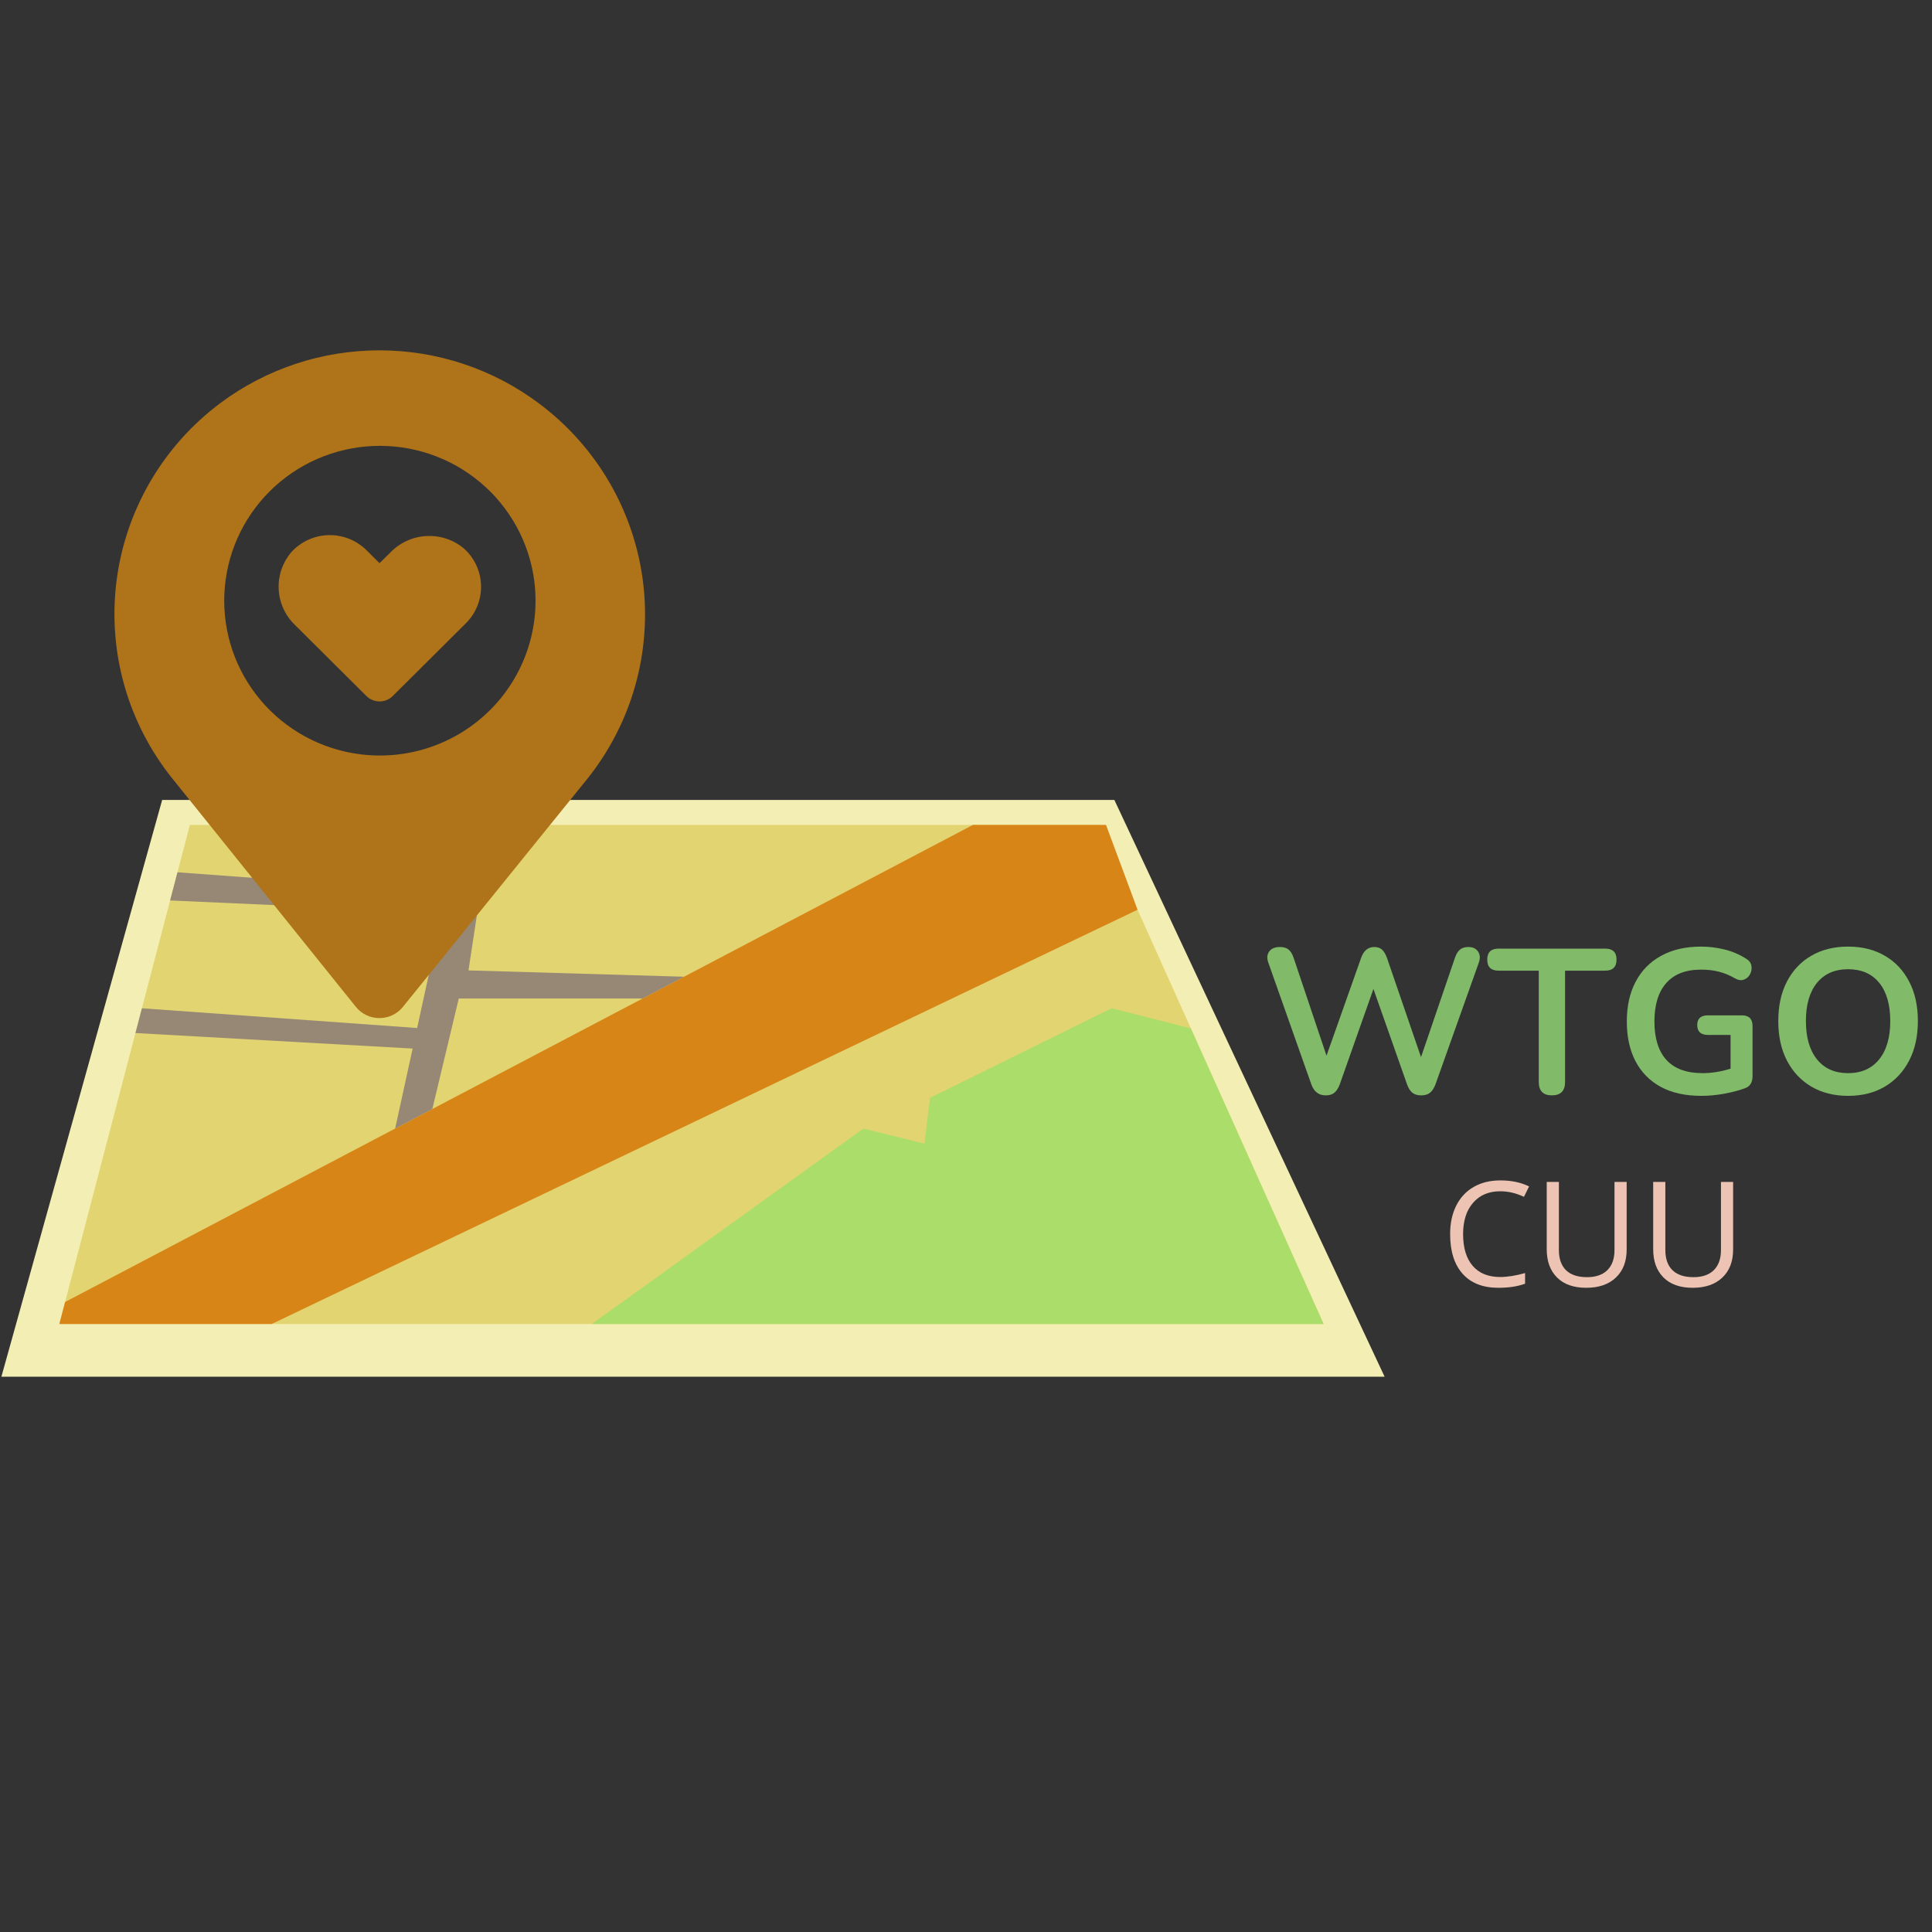<svg xmlns="http://www.w3.org/2000/svg" xmlns:xlink="http://www.w3.org/1999/xlink" width="500" zoomAndPan="magnify" viewBox="0 0 375 375" height="500" preserveAspectRatio="xMidYMid meet" version="1.0"><rect x="0" y="0" width="375" height="375" fill="#333333" stroke="none"/><defs><g/><clipPath id="id1"><path d="M 0 155 L 269 155 L 269 267.18 L 0 267.18 Z M 0 155 " clip-rule="nonzero"/></clipPath><clipPath id="id2"><path d="M 58 148.816 L 88 148.816 L 88 178 L 58 178 Z M 58 148.816 " clip-rule="nonzero"/></clipPath><clipPath id="id3"><path d="M 22 68 L 126 68 L 126 197.734 L 22 197.734 Z M 22 68 " clip-rule="nonzero"/></clipPath></defs><g clip-path="url(#id1)"><path fill="#f3efb4" d="M 31.477 155.266 L 216.297 155.266 L 268.75 267.215 L 0.27 267.215 L 31.477 155.266 " fill-opacity="1" fill-rule="nonzero"/></g><path fill="#e2d471" d="M 36.855 160.109 L 213.406 160.109 L 256.914 256.992 L 11.516 256.992 L 36.855 160.109 " fill-opacity="1" fill-rule="nonzero"/><path fill="#d88518" d="M 12.633 252.719 L 188.852 160.109 L 214.676 160.109 L 220.801 176.578 L 52.73 256.992 L 11.516 256.992 L 12.633 252.719 " fill-opacity="1" fill-rule="nonzero"/><path fill="#968874" d="M 124.734 193.805 L 89.047 193.805 L 83.918 215.258 L 76.699 219.051 L 89.582 160.109 L 95.234 160.109 L 90.93 188.355 L 132.773 189.582 L 124.734 193.805 " fill-opacity="1" fill-rule="nonzero"/><path fill="#968874" d="M 80.094 203.523 L 26.289 200.512 L 27.547 195.707 L 82.051 199.613 L 80.094 203.523 " fill-opacity="1" fill-rule="nonzero"/><path fill="#968874" d="M 85.707 177.129 L 33.02 174.777 L 34.449 169.312 L 87.664 173.223 L 85.707 177.129 " fill-opacity="1" fill-rule="nonzero"/><path fill="#aadd69" d="M 114.871 256.992 L 167.598 219.051 L 179.438 221.984 L 180.512 213.105 L 215.754 195.707 L 231.145 199.613 L 256.914 256.992 L 114.871 256.992 " fill-opacity="1" fill-rule="nonzero"/><path fill="#ed1e24" d="M 58.824 163.262 L 73.055 197.602 L 87.664 163.262 Z M 58.824 163.262 " fill-opacity="1" fill-rule="nonzero"/><g clip-path="url(#id2)"><path fill="#ed1e24" d="M 87.664 163.262 C 87.664 171.223 81.207 177.68 73.246 177.68 C 65.281 177.68 58.824 171.223 58.824 163.262 C 58.824 155.297 65.281 148.84 73.246 148.84 C 81.207 148.84 87.664 155.297 87.664 163.262 " fill-opacity="1" fill-rule="nonzero"/></g><path fill="#ffffff" d="M 80.172 163.262 C 80.172 167.086 77.07 170.188 73.246 170.188 C 69.418 170.188 66.32 167.086 66.32 163.262 C 66.32 159.438 69.418 156.336 73.246 156.336 C 77.07 156.336 80.172 159.438 80.172 163.262 " fill-opacity="1" fill-rule="nonzero"/><g clip-path="url(#id3)"><path fill="#af7319" d="M 42.797 78.215 C 41.422 79.242 40.102 80.336 38.836 81.492 C 37.57 82.652 36.367 83.871 35.223 85.148 C 34.082 86.426 33.004 87.758 31.996 89.145 C 30.988 90.531 30.051 91.961 29.188 93.441 C 28.324 94.918 27.535 96.438 26.824 97.996 C 26.113 99.551 25.48 101.141 24.93 102.762 C 24.379 104.383 23.91 106.027 23.523 107.691 C 23.137 109.359 22.836 111.043 22.621 112.738 C 22.406 114.438 22.273 116.141 22.23 117.848 C 22.184 119.559 22.227 121.266 22.355 122.973 C 22.48 124.68 22.695 126.375 22.992 128.059 C 23.293 129.742 23.672 131.41 24.141 133.055 C 24.605 134.703 25.152 136.32 25.781 137.914 C 26.41 139.508 27.121 141.062 27.906 142.586 C 28.691 144.105 29.551 145.586 30.488 147.02 C 31.422 148.457 32.426 149.84 33.504 151.176 L 69.086 195.445 C 69.359 195.785 69.668 196.09 70.012 196.359 C 70.352 196.625 70.723 196.855 71.117 197.043 C 71.508 197.23 71.918 197.371 72.344 197.469 C 72.77 197.562 73.203 197.609 73.641 197.609 C 74.074 197.609 74.508 197.562 74.934 197.469 C 75.359 197.371 75.77 197.23 76.164 197.043 C 76.559 196.855 76.926 196.625 77.27 196.359 C 77.613 196.09 77.922 195.785 78.195 195.445 L 113.918 151.27 C 114.992 149.934 115.996 148.547 116.93 147.113 C 117.867 145.676 118.727 144.199 119.512 142.676 C 120.297 141.156 121.008 139.598 121.637 138.008 C 122.266 136.414 122.812 134.797 123.277 133.148 C 123.746 131.504 124.129 129.836 124.426 128.152 C 124.723 126.469 124.938 124.773 125.062 123.066 C 125.191 121.359 125.234 119.652 125.188 117.941 C 125.145 116.23 125.012 114.527 124.797 112.832 C 124.582 111.133 124.281 109.453 123.895 107.785 C 123.508 106.117 123.039 104.473 122.488 102.855 C 121.938 101.234 121.305 99.645 120.594 98.086 C 119.883 96.531 119.094 95.012 118.23 93.531 C 117.367 92.055 116.43 90.621 115.422 89.238 C 114.414 87.852 113.336 86.52 112.195 85.242 C 111.051 83.961 109.848 82.746 108.582 81.586 C 107.316 80.43 105.996 79.336 104.621 78.309 C 103.516 77.48 102.379 76.699 101.215 75.961 C 100.047 75.227 98.852 74.539 97.629 73.895 C 96.406 73.254 95.156 72.664 93.887 72.125 C 92.617 71.582 91.324 71.094 90.016 70.656 C 88.703 70.219 87.379 69.836 86.035 69.504 C 84.695 69.172 83.34 68.895 81.977 68.672 C 80.613 68.449 79.242 68.285 77.863 68.172 C 76.488 68.059 75.105 68 73.723 68 C 72.344 67.996 70.961 68.051 69.582 68.16 C 68.207 68.266 66.836 68.43 65.469 68.648 C 64.105 68.867 62.75 69.141 61.41 69.469 C 60.066 69.793 58.738 70.176 57.426 70.609 C 56.113 71.043 54.824 71.527 53.551 72.062 C 52.277 72.602 51.027 73.188 49.805 73.824 C 48.578 74.461 47.383 75.148 46.211 75.879 C 45.043 76.613 43.906 77.391 42.797 78.215 Z M 69.805 146.391 C 68.879 146.27 67.957 146.105 67.047 145.902 C 66.137 145.695 65.234 145.449 64.348 145.16 C 63.457 144.871 62.586 144.543 61.727 144.172 C 60.871 143.801 60.031 143.395 59.211 142.949 C 58.391 142.5 57.594 142.016 56.82 141.496 C 56.047 140.977 55.297 140.422 54.574 139.832 C 53.852 139.242 53.16 138.621 52.492 137.969 C 51.828 137.312 51.195 136.629 50.594 135.918 C 49.992 135.207 49.426 134.469 48.895 133.703 C 48.363 132.941 47.867 132.152 47.41 131.344 C 46.949 130.531 46.531 129.703 46.148 128.855 C 45.766 128.004 45.426 127.141 45.125 126.262 C 44.824 125.379 44.566 124.488 44.348 123.582 C 44.133 122.68 43.957 121.766 43.824 120.848 C 43.691 119.926 43.602 119 43.555 118.074 C 43.512 117.145 43.508 116.215 43.547 115.289 C 43.59 114.359 43.672 113.434 43.801 112.512 C 43.926 111.59 44.098 110.68 44.309 109.773 C 44.52 108.867 44.773 107.973 45.07 107.09 C 45.363 106.211 45.699 105.344 46.078 104.492 C 46.453 103.641 46.867 102.809 47.324 101.996 C 47.777 101.184 48.27 100.395 48.797 99.625 C 49.324 98.859 49.887 98.117 50.48 97.402 C 51.078 96.688 51.707 96 52.367 95.344 C 53.031 94.684 53.719 94.059 54.438 93.465 C 55.16 92.871 55.902 92.312 56.676 91.789 C 57.445 91.262 58.242 90.773 59.059 90.324 C 59.875 89.871 60.711 89.457 61.566 89.082 C 62.422 88.711 63.293 88.375 64.18 88.082 C 65.066 87.789 65.965 87.535 66.875 87.324 C 67.785 87.113 68.703 86.945 69.629 86.816 C 70.555 86.691 71.488 86.609 72.422 86.566 C 73.355 86.527 74.289 86.531 75.223 86.578 C 76.156 86.621 77.086 86.711 78.008 86.844 C 78.934 86.973 79.852 87.148 80.762 87.363 C 81.672 87.582 82.566 87.84 83.453 88.137 C 84.336 88.438 85.207 88.777 86.059 89.156 C 86.914 89.535 87.746 89.953 88.562 90.406 C 89.375 90.863 90.168 91.355 90.934 91.887 C 91.703 92.414 92.445 92.98 93.16 93.578 C 93.879 94.176 94.562 94.805 95.223 95.465 C 95.879 96.129 96.504 96.816 97.094 97.535 C 97.688 98.254 98.246 99 98.77 99.77 C 99.293 100.539 99.777 101.332 100.227 102.148 C 100.676 102.965 101.086 103.797 101.461 104.652 C 101.832 105.504 102.16 106.375 102.453 107.258 C 102.742 108.141 102.992 109.035 103.199 109.941 C 103.406 110.848 103.57 111.762 103.691 112.684 C 103.84 113.824 103.926 114.965 103.941 116.113 C 103.961 117.262 103.914 118.406 103.801 119.551 C 103.688 120.691 103.508 121.824 103.262 122.945 C 103.02 124.07 102.711 125.172 102.34 126.262 C 101.969 127.348 101.535 128.41 101.043 129.449 C 100.551 130.484 99.996 131.492 99.387 132.465 C 98.777 133.441 98.117 134.379 97.398 135.277 C 96.68 136.176 95.914 137.031 95.098 137.844 C 94.281 138.656 93.422 139.418 92.516 140.133 C 91.613 140.848 90.672 141.508 89.691 142.113 C 88.711 142.719 87.699 143.266 86.656 143.758 C 85.613 144.25 84.543 144.68 83.453 145.051 C 82.359 145.418 81.25 145.723 80.121 145.969 C 78.992 146.211 77.855 146.387 76.707 146.5 C 75.559 146.613 74.406 146.66 73.254 146.641 C 72.098 146.625 70.949 146.539 69.805 146.391 Z M 69.805 146.391 " fill-opacity="1" fill-rule="nonzero"/></g><path fill="#af7319" d="M 75.801 107.207 L 73.664 109.309 L 71.129 106.789 C 70.645 106.309 70.117 105.883 69.547 105.512 C 68.977 105.137 68.375 104.824 67.742 104.574 C 67.105 104.32 66.453 104.137 65.781 104.02 C 65.105 103.898 64.43 103.848 63.746 103.867 C 63.062 103.887 62.391 103.973 61.727 104.129 C 61.059 104.281 60.418 104.504 59.797 104.789 C 59.176 105.074 58.594 105.418 58.043 105.82 C 57.492 106.223 56.992 106.68 56.535 107.184 C 56.109 107.684 55.738 108.219 55.414 108.785 C 55.094 109.355 54.828 109.949 54.617 110.57 C 54.41 111.188 54.262 111.824 54.172 112.469 C 54.086 113.117 54.059 113.77 54.094 114.422 C 54.129 115.074 54.227 115.715 54.383 116.352 C 54.539 116.984 54.758 117.598 55.031 118.191 C 55.305 118.785 55.633 119.348 56.016 119.879 C 56.398 120.41 56.824 120.902 57.301 121.355 L 71.105 135.086 C 71.445 135.426 71.84 135.688 72.285 135.871 C 72.73 136.055 73.191 136.148 73.676 136.148 C 74.156 136.148 74.621 136.055 75.066 135.871 C 75.508 135.688 75.902 135.426 76.242 135.086 L 90.441 120.961 C 90.926 120.48 91.355 119.953 91.73 119.383 C 92.105 118.812 92.418 118.211 92.668 117.578 C 92.922 116.945 93.105 116.293 93.223 115.625 C 93.344 114.953 93.391 114.277 93.371 113.598 C 93.348 112.914 93.262 112.246 93.102 111.582 C 92.941 110.918 92.719 110.281 92.43 109.664 C 92.141 109.047 91.789 108.465 91.383 107.918 C 90.973 107.371 90.512 106.871 90 106.422 C 89.496 106.004 88.961 105.641 88.387 105.324 C 87.816 105.012 87.219 104.754 86.598 104.551 C 85.98 104.348 85.344 104.203 84.695 104.117 C 84.047 104.031 83.398 104.008 82.746 104.043 C 82.094 104.078 81.449 104.176 80.816 104.332 C 80.18 104.488 79.566 104.699 78.973 104.973 C 78.379 105.242 77.816 105.566 77.281 105.941 C 76.75 106.316 76.254 106.738 75.801 107.207 Z M 75.801 107.207 " fill-opacity="1" fill-rule="nonzero"/><g fill="#81bb6a" fill-opacity="1"><g transform="translate(244.334, 212.297)"><g><path d="M 12.984 0.312 C 11.629 0.312 10.695 -0.406 10.188 -1.844 L 1.844 -25.453 C 1.539 -26.305 1.598 -27.023 2.016 -27.609 C 2.43 -28.191 3.129 -28.484 4.109 -28.484 C 4.828 -28.484 5.383 -28.316 5.781 -27.984 C 6.188 -27.648 6.508 -27.125 6.75 -26.406 L 13.141 -7.391 L 19.859 -26.375 C 20.359 -27.781 21.207 -28.484 22.406 -28.484 C 23.051 -28.484 23.555 -28.312 23.922 -27.969 C 24.297 -27.625 24.617 -27.078 24.891 -26.328 L 31.484 -7.109 L 38.078 -26.406 C 38.316 -27.102 38.633 -27.625 39.031 -27.969 C 39.438 -28.312 39.984 -28.484 40.672 -28.484 C 41.523 -28.484 42.148 -28.191 42.547 -27.609 C 42.953 -27.023 43.004 -26.305 42.703 -25.453 L 34.281 -1.797 C 34.008 -1.078 33.66 -0.547 33.234 -0.203 C 32.816 0.141 32.242 0.312 31.516 0.312 C 30.797 0.312 30.223 0.141 29.797 -0.203 C 29.379 -0.547 29.035 -1.094 28.766 -1.844 L 22.25 -20.344 L 15.703 -1.797 C 15.43 -1.078 15.086 -0.547 14.672 -0.203 C 14.266 0.141 13.703 0.312 12.984 0.312 Z M 12.984 0.312 "/></g></g></g><g fill="#81bb6a" fill-opacity="1"><g transform="translate(288.797, 212.297)"><g><path d="M 12.422 0.312 C 10.723 0.312 9.875 -0.562 9.875 -2.312 L 9.875 -23.891 L 2.078 -23.891 C 0.609 -23.891 -0.125 -24.609 -0.125 -26.047 C -0.125 -27.461 0.609 -28.172 2.078 -28.172 L 22.766 -28.172 C 24.234 -28.172 24.969 -27.461 24.969 -26.047 C 24.969 -24.609 24.234 -23.891 22.766 -23.891 L 14.984 -23.891 L 14.984 -2.312 C 14.984 -0.562 14.129 0.312 12.422 0.312 Z M 12.422 0.312 "/></g></g></g><g fill="#81bb6a" fill-opacity="1"><g transform="translate(313.606, 212.297)"><g><path d="M 16.625 0.406 C 13.508 0.406 10.879 -0.176 8.734 -1.344 C 6.586 -2.52 4.953 -4.188 3.828 -6.344 C 2.711 -8.508 2.156 -11.07 2.156 -14.031 C 2.156 -17.008 2.727 -19.582 3.875 -21.75 C 5.02 -23.926 6.672 -25.602 8.828 -26.781 C 10.984 -27.969 13.566 -28.562 16.578 -28.562 C 18.066 -28.562 19.562 -28.379 21.062 -28.016 C 22.57 -27.66 23.992 -27.055 25.328 -26.203 C 25.91 -25.859 26.25 -25.398 26.344 -24.828 C 26.438 -24.254 26.348 -23.711 26.078 -23.203 C 25.816 -22.703 25.422 -22.352 24.891 -22.156 C 24.359 -21.957 23.773 -22.039 23.141 -22.406 C 22.117 -23 21.086 -23.426 20.047 -23.688 C 19.016 -23.957 17.859 -24.094 16.578 -24.094 C 13.598 -24.094 11.344 -23.223 9.812 -21.484 C 8.281 -19.754 7.516 -17.27 7.516 -14.031 C 7.516 -10.75 8.297 -8.254 9.859 -6.547 C 11.43 -4.848 13.766 -4 16.859 -4 C 17.734 -4 18.629 -4.07 19.547 -4.219 C 20.473 -4.363 21.391 -4.582 22.297 -4.875 L 22.297 -11.422 L 17.906 -11.422 C 16.52 -11.422 15.828 -12.062 15.828 -13.344 C 15.828 -14.594 16.52 -15.219 17.906 -15.219 L 24.484 -15.219 C 25.867 -15.219 26.562 -14.523 26.562 -13.141 L 26.562 -3.438 C 26.562 -2.207 26.082 -1.422 25.125 -1.078 C 23.957 -0.648 22.613 -0.297 21.094 -0.016 C 19.57 0.266 18.082 0.406 16.625 0.406 Z M 16.625 0.406 "/></g></g></g><g fill="#81bb6a" fill-opacity="1"><g transform="translate(343.008, 212.297)"><g><path d="M 15.703 0.406 C 12.984 0.406 10.602 -0.191 8.562 -1.391 C 6.531 -2.598 4.953 -4.285 3.828 -6.453 C 2.711 -8.617 2.156 -11.172 2.156 -14.109 C 2.156 -17.055 2.711 -19.609 3.828 -21.766 C 4.953 -23.93 6.523 -25.602 8.547 -26.781 C 10.578 -27.969 12.961 -28.562 15.703 -28.562 C 18.441 -28.562 20.82 -27.969 22.844 -26.781 C 24.875 -25.602 26.445 -23.93 27.562 -21.766 C 28.688 -19.609 29.25 -17.066 29.25 -14.141 C 29.25 -11.18 28.688 -8.617 27.562 -6.453 C 26.445 -4.285 24.875 -2.598 22.844 -1.391 C 20.82 -0.191 18.441 0.406 15.703 0.406 Z M 15.703 -4 C 18.285 -4 20.297 -4.891 21.734 -6.672 C 23.172 -8.453 23.891 -10.93 23.891 -14.109 C 23.891 -17.297 23.176 -19.77 21.75 -21.531 C 20.32 -23.289 18.305 -24.172 15.703 -24.172 C 13.117 -24.172 11.109 -23.289 9.672 -21.531 C 8.234 -19.77 7.516 -17.297 7.516 -14.109 C 7.516 -10.93 8.234 -8.453 9.672 -6.672 C 11.109 -4.891 13.117 -4 15.703 -4 Z M 15.703 -4 "/></g></g></g><g fill="#edc4b3" fill-opacity="1"><g transform="translate(279.736, 249.678)"><g><path d="M 11.469 -18.453 C 9.238 -18.453 7.477 -17.707 6.188 -16.219 C 4.895 -14.738 4.25 -12.711 4.25 -10.141 C 4.25 -7.484 4.867 -5.43 6.109 -3.984 C 7.359 -2.535 9.133 -1.812 11.438 -1.812 C 12.852 -1.812 14.469 -2.066 16.281 -2.578 L 16.281 -0.516 C 14.875 0.016 13.141 0.281 11.078 0.281 C 8.086 0.281 5.781 -0.625 4.156 -2.438 C 2.539 -4.25 1.734 -6.82 1.734 -10.156 C 1.734 -12.25 2.125 -14.078 2.906 -15.641 C 3.688 -17.211 4.812 -18.426 6.281 -19.281 C 7.758 -20.133 9.492 -20.562 11.484 -20.562 C 13.617 -20.562 15.477 -20.172 17.062 -19.391 L 16.062 -17.375 C 14.531 -18.094 13 -18.453 11.469 -18.453 Z M 11.469 -18.453 "/></g></g></g><g fill="#edc4b3" fill-opacity="1"><g transform="translate(297.641, 249.678)"><g><path d="M 18.094 -20.266 L 18.094 -7.156 C 18.094 -4.844 17.395 -3.023 16 -1.703 C 14.602 -0.379 12.688 0.281 10.25 0.281 C 7.801 0.281 5.91 -0.383 4.578 -1.719 C 3.242 -3.051 2.578 -4.879 2.578 -7.203 L 2.578 -20.266 L 4.938 -20.266 L 4.938 -7.047 C 4.938 -5.348 5.395 -4.047 6.312 -3.141 C 7.238 -2.234 8.598 -1.781 10.391 -1.781 C 12.109 -1.781 13.426 -2.234 14.344 -3.141 C 15.27 -4.055 15.734 -5.363 15.734 -7.062 L 15.734 -20.266 Z M 18.094 -20.266 "/></g></g></g><g fill="#edc4b3" fill-opacity="1"><g transform="translate(318.305, 249.678)"><g><path d="M 18.094 -20.266 L 18.094 -7.156 C 18.094 -4.844 17.395 -3.023 16 -1.703 C 14.602 -0.379 12.688 0.281 10.25 0.281 C 7.801 0.281 5.91 -0.383 4.578 -1.719 C 3.242 -3.051 2.578 -4.879 2.578 -7.203 L 2.578 -20.266 L 4.938 -20.266 L 4.938 -7.047 C 4.938 -5.348 5.395 -4.047 6.312 -3.141 C 7.238 -2.234 8.598 -1.781 10.391 -1.781 C 12.109 -1.781 13.426 -2.234 14.344 -3.141 C 15.27 -4.055 15.734 -5.363 15.734 -7.062 L 15.734 -20.266 Z M 18.094 -20.266 "/></g></g></g></svg>